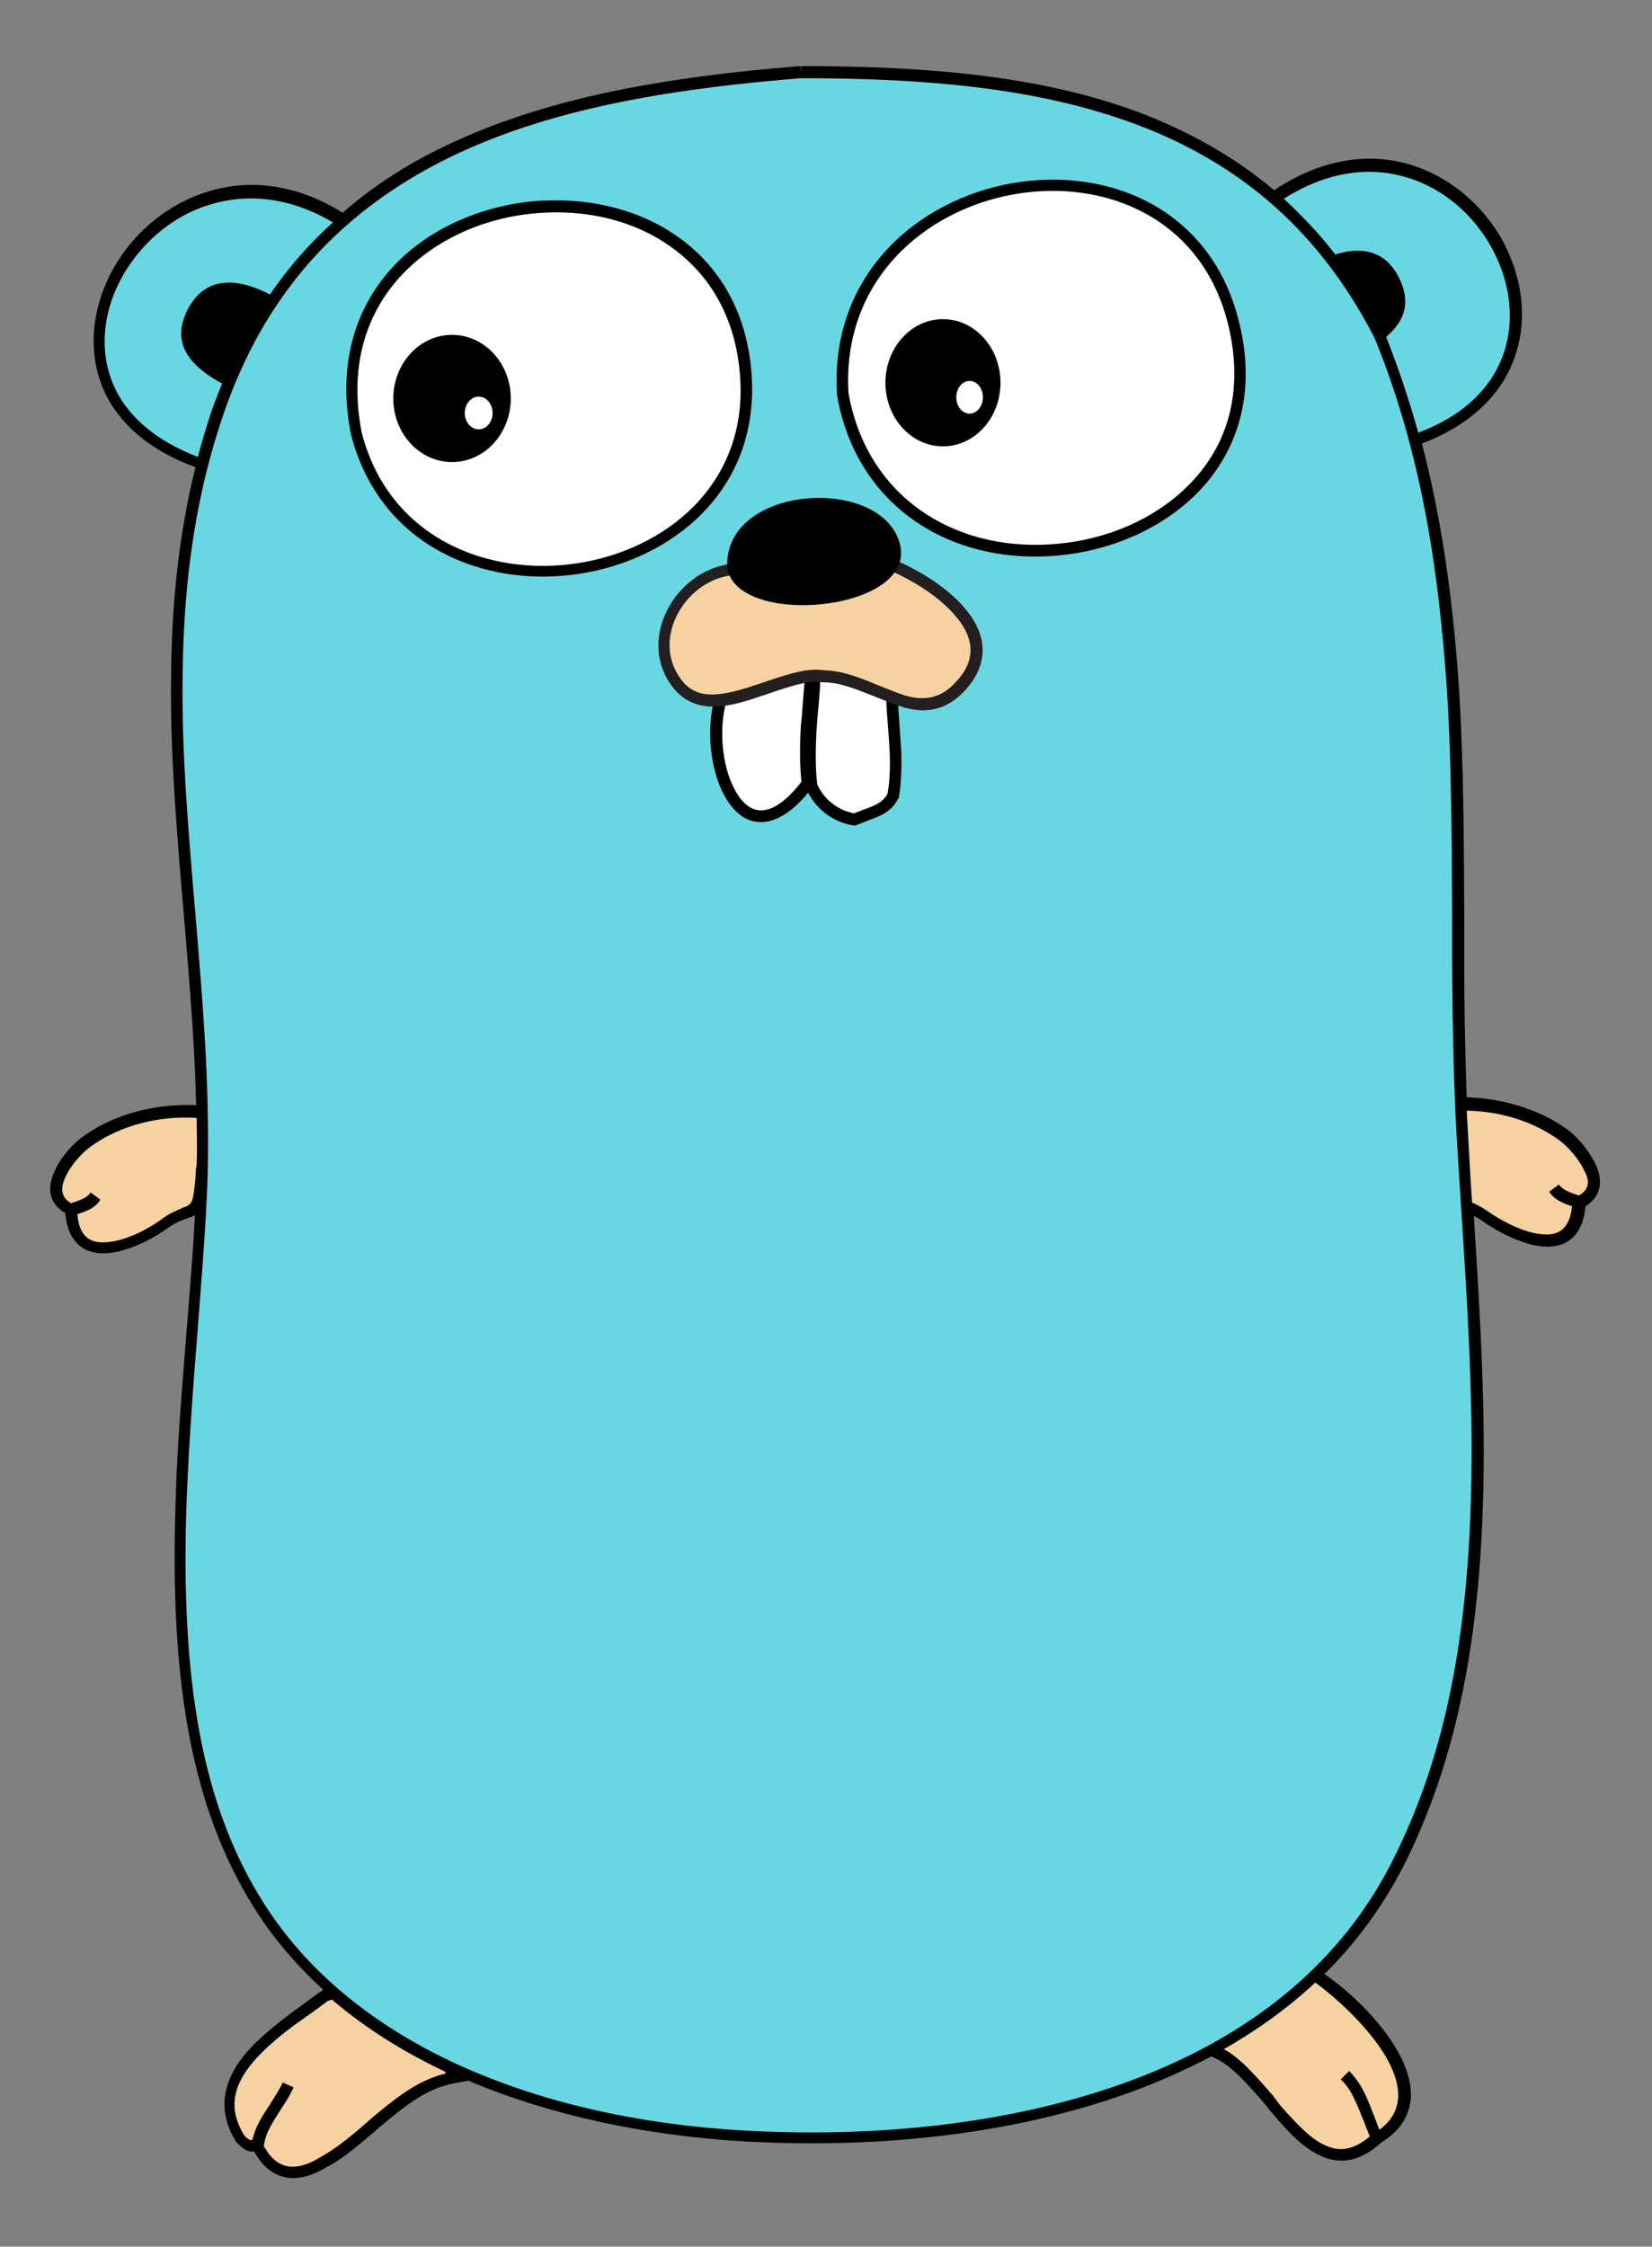 <?xml version="1.0" encoding="UTF-8" standalone="no"?>
<svg
   width="1839"
   height="2500"
   viewBox="0 0 256 348"
   preserveAspectRatio="xMinYMin meet"
   version="1.1"
   id="svg40"
   sodipodi:docname="gopher.svg"
   inkscape:version="1.1.1 (3bf5ae0d25, 2021-09-20)"
   xmlns:inkscape="http://www.inkscape.org/namespaces/inkscape"
   xmlns:sodipodi="http://sodipodi.sourceforge.net/DTD/sodipodi-0.dtd"
   xmlns="http://www.w3.org/2000/svg"
   xmlns:svg="http://www.w3.org/2000/svg">
  <rect x="0" y="0" width="256" height="348" fill="#808080" stroke="none"/>
  <defs
     id="defs44" />
  <sodipodi:namedview
     id="namedview42"
     pagecolor="#ffffff"
     bordercolor="#666666"
     borderopacity="1.0"
     inkscape:pageshadow="2"
     inkscape:pageopacity="0.0"
     inkscape:pagecheckerboard="0"
     showgrid="false"
     inkscape:zoom="0.3328"
     inkscape:cx="920.97356"
     inkscape:cy="1251.5024"
     inkscape:window-width="1920"
     inkscape:window-height="1017"
     inkscape:window-x="1912"
     inkscape:window-y="-8"
     inkscape:window-maximized="1"
     inkscape:current-layer="svg40" />
  <path
     d="m 10.866,187.335 c 0.469,9.667 10.136,5.162 14.453,2.159 4.13,-2.909 5.35,-0.469 5.725,-6.101 0.282,-3.754 0.657,-7.414 0.469,-11.168 -6.288,-0.563 -13.045,0.938 -18.208,4.692 -2.721,1.877 -7.601,8.072 -2.44,10.418 M 203.542,306.15 c 7.414,4.599 21.023,18.489 9.854,25.247 -10.699,9.761 -16.705,-10.794 -26.091,-13.609 4.035,-5.537 9.103,-10.605 16.237,-11.638 z M 70.836,321.823 c -8.728,1.314 -13.609,9.198 -20.929,13.234 -6.851,4.035 -9.479,-1.314 -10.043,-2.44 -1.032,-0.469 -0.938,0.469 -2.628,-1.22 -6.381,-10.043 6.57,-17.362 13.327,-22.337 9.385,-1.877 15.298,6.288 20.272,12.764 z M 244.742,186.115 c -0.469,9.667 -10.136,5.162 -14.453,2.159 -4.13,-2.909 -5.35,-0.469 -5.725,-6.101 -0.283,-3.754 -0.658,-7.414 -0.469,-11.168 6.287,-0.563 13.044,0.938 18.207,4.692 2.629,1.877 7.602,8.072 2.44,10.418"
     fill="#f6d2a2"
     id="path2"
     style="stroke-width:0.942" />
  <path
     d="M 219.121,68.238 C 252.625,56.413 226.441,10.521 197.253,30.792 178.108,14.368 151.736,11.364 124.049,11.364 96.928,13.524 71.118,18.498 53.099,34.264 24.004,15.493 -2.837,60.542 31.324,71.899 c -9.572,37.164 1.313,75.08 -0.188,112.902 -1.408,33.975 -10.323,79.491 8.541,109.993 16.049,26.091 50.585,35.382 79.023,36.415 36.32,1.313 80.336,-7.602 97.98,-42.796 16.893,-33.505 12.201,-75.269 10.043,-111.401 -2.159,-36.508 1.877,-73.579 -7.602,-108.774 z"
     fill="#69d7e2"
     id="path4"
     style="stroke-width:0.942" />
  <path
     d="m 247.276,180.39 c -0.938,-1.971 -2.721,-4.224 -4.41,-5.444 -4.317,-3.097 -9.855,-4.786 -15.58,-4.974 -0.187,-5.819 -0.375,-12.201 -0.375,-20.272 v -7.321 c -0.094,-23.087 -0.376,-33.223 -1.689,-45.893 -1.033,-9.947 -2.629,-19.145 -4.88,-27.779 7.602,-2.909 12.576,-7.696 14.547,-13.89 1.877,-5.725 0.938,-12.2 -2.252,-17.925 -3.285,-5.631 -8.541,-9.855 -14.641,-11.544 -6.57,-1.784 -13.702,-0.469 -20.554,4.129 -6.101,-5.161 -13.139,-9.103 -21.023,-12.107 -13.984,-5.16 -30.219,-7.131 -52.275,-7.131 v 0.938 l -0.094,-0.938 c -23.556,1.877 -41.013,5.537 -55.466,12.576 -5.819,2.815 -10.98,6.194 -15.485,10.136 -6.946,-4.317 -14.172,-5.35 -20.835,-3.284 -6.194,1.877 -11.544,6.288 -14.735,12.013 -3.191,5.725 -3.942,12.294 -1.784,17.926 2.159,5.63 7.132,10.042 14.547,12.764 -2.346,9.478 -3.566,19.521 -3.754,30.595 -0.188,10.793 0.281,19.428 1.97,38.948 1.22,14.547 1.689,21.21 1.878,29.282 -6.382,-0.282 -12.764,1.408 -17.551,4.88 -1.689,1.22 -3.566,3.379 -4.41,5.443 -1.22,2.629 -0.751,4.975 1.689,6.382 0.375,4.505 2.909,6.569 6.757,6.194 2.815,-0.282 6.194,-1.784 9.103,-3.848 a 10.56,10.56 0 0 1 1.971,-1.126 c 0.282,-0.094 0.469,-0.188 0.751,-0.283 0,0 0.562,-0.187 0.751,-0.281 0.281,-0.094 0.562,-0.188 0.75,-0.376 -0.187,4.411 -0.562,9.01 -1.408,19.522 -0.938,11.824 -1.408,18.301 -1.595,25.527 -0.845,26.841 2.346,46.362 11.919,61.847 3.004,4.88 6.664,9.198 10.981,13.14 -0.845,0.562 -4.411,3.191 -5.537,4.035 -3.942,3.004 -6.663,5.537 -8.259,8.352 -2.064,3.66 -2.064,7.321 0.282,11.169 l 0.094,0.094 0.094,0.094 c 1.032,1.032 1.595,1.313 2.346,1.313 h 0.28 c 0.094,0.188 0.188,0.282 0.283,0.469 0.281,0.469 0.562,0.844 0.844,1.22 2.346,2.722 5.63,3.379 10.042,0.751 2.346,-1.22 4.035,-2.629 7.601,-5.631 l 0.188,-0.188 c 5.725,-4.88 8.54,-6.662 12.764,-7.32 L 72.619,322.293 c 0.562,0.283 1.126,0.47 1.783,0.751 13.327,5.35 28.812,8.259 44.486,8.823 20.272,0.751 39.793,-1.784 56.31,-7.79 4.411,-1.595 8.541,-3.473 12.483,-5.537 2.44,0.938 4.504,2.909 8.447,7.508 0.187,0.188 0.187,0.188 0.281,0.375 0.188,0.188 0.188,0.283 0.283,0.376 0.187,0.282 0.468,0.469 0.656,0.751 3.098,3.659 5.163,5.443 7.509,6.476 3.096,1.313 6.1,0.657 9.197,-2.159 5.444,-3.379 5.819,-8.634 2.252,-14.641 -2.534,-4.223 -6.944,-8.634 -11.073,-11.449 4.88,-4.786 9.103,-10.511 12.388,-16.987 9.01,-18.019 12.483,-39.042 12.295,-66.071 -0.094,-9.573 -0.47,-17.925 -1.502,-33.881 v -0.468 c 0.469,0.187 0.938,0.469 1.408,0.844 2.909,1.971 6.288,3.566 9.103,3.848 3.848,0.376 6.382,-1.689 6.757,-6.194 2.346,-1.502 2.815,-3.848 1.595,-6.476 z M 217.432,27.319 c 5.631,1.502 10.512,5.444 13.515,10.699 3.004,5.255 3.848,11.169 2.159,16.424 -1.783,5.537 -6.288,9.948 -13.327,12.576 a 152.67,152.67 0 0 0 -4.974,-14.829 c 2.722,-2.346 4.035,-5.255 1.877,-9.384 -2.158,-4.13 -5.912,-4.6 -9.761,-3.38 -2.44,-3.191 -5.161,-6.006 -7.976,-8.634 6.194,-3.942 12.576,-5.068 18.488,-3.473 z M 17.342,59.041 c -1.971,-5.069 -1.314,-11.074 1.689,-16.33 3.003,-5.256 7.883,-9.385 13.702,-11.074 6.006,-1.784 12.482,-0.939 18.864,2.815 a 61.751,61.751 0 0 0 -9.761,11.169 c -4.88,-2.534 -9.854,-3.004 -12.669,2.158 -2.909,5.538 0.469,9.01 5.255,11.638 -0.657,1.596 -1.314,3.285 -1.877,4.975 -0.658,2.064 -1.314,4.223 -1.877,6.381 C 23.818,68.144 19.313,64.109 17.342,59.041 Z M 28.698,186.96 c -0.094,0 -0.658,0.187 -0.658,0.281 -0.281,0.094 -0.562,0.188 -0.844,0.376 -0.751,0.282 -1.502,0.751 -2.252,1.313 -2.629,1.878 -5.82,3.285 -8.26,3.473 -2.815,0.282 -4.41,-0.938 -4.692,-4.317 1.971,-0.657 2.815,-1.126 3.566,-2.252 l -1.502,-1.127 c -0.562,0.751 -1.126,1.033 -2.815,1.595 -0.094,0 -0.094,0 -0.188,0.094 -1.501,-0.845 -1.783,-2.159 -0.937,-4.035 0.751,-1.689 2.44,-3.66 3.848,-4.692 4.505,-3.285 10.511,-4.88 16.517,-4.505 0,2.346 0.094,4.692 0,6.944 0,0.283 0,0.47 -0.094,0.752 -0.093,1.313 -0.093,1.877 -0.187,2.534 -0.281,2.721 -0.469,3.096 -1.501,3.566 z m 28.343,141.62 -0.188,0.188 c -3.472,3.003 -5.161,4.223 -7.32,5.443 -3.566,2.159 -6.006,1.689 -7.696,-0.375 -0.282,-0.283 -0.469,-0.658 -0.657,-0.939 -0.094,-0.094 -0.188,-0.281 -0.282,-0.375 v -0.094 c 0.188,-1.689 0.845,-2.909 2.534,-5.537 0.094,-0.094 0.094,-0.094 0.094,-0.187 1.032,-1.502 1.501,-2.346 1.97,-3.379 l -1.689,-0.751 c -0.375,0.845 -0.844,1.596 -1.784,3.097 -0.094,0.094 -0.094,0.094 -0.094,0.188 -1.688,2.44 -2.44,3.941 -2.815,5.63 H 39.021 38.739 c -0.188,-0.094 -0.469,-0.282 -0.844,-0.657 -3.66,-5.819 -0.751,-10.793 7.507,-16.987 1.033,-0.75 4.505,-3.19 5.444,-3.941 0.188,0 0.375,-0.094 0.563,-0.188 5.067,4.318 10.98,8.072 17.55,11.169 0,0.094 0.094,0.188 0.187,0.283 -3.848,0.937 -6.851,2.909 -12.107,7.413 z m 157.576,-10.229 c 2.909,4.88 2.815,8.822 -0.845,11.544 -0.281,-0.563 -0.469,-1.22 -0.844,-2.159 0,-0.094 0,-0.094 -0.094,-0.188 -1.313,-3.566 -2.158,-5.067 -3.754,-6.756 l -1.314,1.313 c 1.408,1.314 2.065,2.722 3.379,6.006 0,0.094 0,0.094 0.094,0.188 0.469,1.219 0.751,1.97 1.033,2.628 -2.44,2.064 -4.599,2.44 -6.851,1.408 -1.971,-0.845 -3.848,-2.629 -6.851,-6.006 -0.187,-0.188 -0.375,-0.469 -0.562,-0.751 -0.094,-0.094 -0.188,-0.188 -0.283,-0.376 -0.187,-0.187 -0.187,-0.187 -0.281,-0.375 -3.473,-4.035 -5.537,-6.194 -7.79,-7.415 5.256,-3.003 9.949,-6.381 14.172,-10.323 3.941,2.909 8.352,7.226 10.793,11.263 z m 1.313,-30.408 c -8.071,16.236 -22.336,27.686 -41.482,34.631 -16.33,5.913 -35.663,8.353 -55.653,7.602 -34.443,-1.22 -64.287,-13.233 -78.271,-35.945 -9.385,-15.111 -12.483,-34.35 -11.638,-60.816 0.282,-7.226 0.657,-13.702 1.595,-25.527 1.033,-13.327 1.314,-17.175 1.596,-23.181 0.187,-4.317 0.187,-8.728 0.094,-13.42 C 31.983,163.028 31.514,156.458 30.294,141.723 28.604,122.202 28.135,113.661 28.323,102.962 28.605,88.886 30.481,76.496 34.423,64.766 40.803,45.713 52.535,32.855 69.429,24.503 83.6,17.56 100.775,13.993 124.144,12.115 c 21.868,0 37.822,1.971 51.618,7.039 16.517,6.101 28.812,16.799 37.258,33.224 5.444,13.326 8.635,27.686 10.324,44.203 1.313,12.576 1.595,22.712 1.689,45.705 v 7.321 c 0.094,11.356 0.281,19.333 0.751,27.311 0.188,3.097 0.281,4.411 0.75,11.825 1.033,15.955 1.409,24.214 1.502,33.786 0.188,26.935 -3.191,47.676 -12.107,65.414 z m 28.718,-102.767 c -0.094,0 -0.187,-0.094 -0.281,-0.094 -1.689,-0.562 -2.253,-0.938 -2.816,-1.595 l -1.502,1.126 c 0.845,1.127 1.689,1.596 3.567,2.252 -0.376,3.38 -1.971,4.6 -4.692,4.318 -2.44,-0.188 -5.632,-1.689 -8.26,-3.473 -0.751,-0.562 -1.501,-0.938 -2.252,-1.313 -0.094,0 -0.188,-0.094 -0.283,-0.094 -0.375,-5.161 -0.375,-6.476 -0.562,-9.198 l -0.282,-5.068 c 5.256,0.094 10.418,1.689 14.359,4.599 1.409,1.033 3.098,3.004 3.849,4.692 0.938,1.596 0.751,3.004 -0.845,3.849 z"
     id="path6"
     style="stroke-width:0.942" />
  <path
     d="m 138.278,108.153 c 0.094,4.786 1.033,10.042 0.188,15.11 -1.314,2.44 -3.754,2.723 -5.912,3.66 -3.004,-0.469 -5.538,-2.44 -6.757,-5.255 -0.751,-5.725 0.188,-11.169 0.469,-16.893 0,-0.188 3.566,0.094 6.757,1.033 2.721,0.844 5.255,2.252 5.255,2.346 z m -26.56,0.375 c -2.629,9.949 3.473,26.185 13.515,12.858 -0.751,-5.631 0.094,-11.074 0.375,-16.611 0.094,-0.469 -13.795,3.097 -13.89,3.754 z"
     fill="#ffffff"
     id="path8"
     style="stroke-width:0.942" />
  <path
     d="m 139.404,112.564 c -0.188,-2.816 -0.282,-3.942 -0.282,-5.35 v -0.657 l -0.657,-0.188 -11.825,-3.659 V 102.052 l -1.22,0.283 h -0.094 v 0.093 l -13.326,3.379 -0.469,0.094 -0.188,0.468 c -2.064,4.975 -1.595,12.483 1.033,17.082 3.004,5.255 7.883,5.349 12.858,-0.658 a 9.603,9.603 0 0 0 7.038,5.069 h 0.283 l 0.281,-0.094 c 0.376,-0.188 0.751,-0.283 1.409,-0.563 0.094,0 0.094,0 0.187,-0.094 2.721,-0.938 3.848,-1.689 4.786,-3.472 l 0.094,-0.094 v -0.188 c 0.281,-1.689 0.375,-3.473 0.375,-5.443 0,-1.409 -0.094,-2.723 -0.282,-5.35 z m -15.016,-3.473 c -0.094,1.689 -0.187,2.346 -0.281,3.284 -0.188,3.473 -0.188,6.101 0.094,8.728 -4.412,5.631 -7.884,5.631 -10.23,1.408 -2.253,-3.941 -2.723,-10.605 -1.033,-15.015 l 11.824,-3.004 c -0.093,1.22 -0.187,2.44 -0.375,4.599 z m 13.14,13.89 c -0.657,1.126 -1.502,1.689 -3.755,2.44 -0.094,0 -0.094,0 -0.187,0.093 -0.562,0.188 -0.938,0.375 -1.22,0.469 -2.534,-0.469 -4.692,-2.159 -5.725,-4.505 -0.282,-2.534 -0.282,-5.162 -0.094,-8.634 0.094,-0.939 0.094,-1.596 0.283,-3.285 0.187,-2.158 0.281,-3.472 0.281,-4.692 l 10.23,3.097 c 0,1.22 0.094,2.346 0.282,4.786 0.187,2.534 0.281,3.848 0.281,5.35 0,1.783 -0.094,3.379 -0.375,4.88 z"
     id="path10"
     style="stroke-width:0.942" />
  <g
     transform="matrix(0.942,0,0,0.942,53.066,30.756)"
     id="g20">
    <path
       d="m 2.291,38.749 c 9.164,35.66 66.241,26.496 64.05,-9.264 C 63.75,-13.348 -6.475,-5.08 2.29,38.749"
       fill="#ffffff"
       id="path12" />
    <path
       d="M 67.337,29.385 C 66.739,19.025 62.157,10.957 54.587,5.877 47.813,1.295 38.848,-0.498 29.983,0.597 21.118,1.794 12.949,5.778 7.57,12.054 1.594,19.026 -0.697,28.19 1.395,38.749 l 0.896,-0.2 -0.896,0.2 C 10.758,75.405 69.528,66.54 67.337,29.385 Z M 3.187,38.55 C 1.195,28.49 3.387,19.923 8.965,13.448 14.045,7.571 21.715,3.687 30.182,2.591 c 8.467,-1.096 16.934,0.598 23.31,4.98 7.071,4.782 11.355,12.253 11.952,22.114 2.092,34.764 -53.391,43.132 -62.256,8.865 z"
       id="path14" />
    <ellipse
       cx="18.03"
       cy="32.872"
       rx="9.662"
       ry="10.459"
       id="ellipse16" />
    <ellipse
       fill="#ffffff"
       cx="22.412"
       cy="35.262"
       rx="2.291"
       ry="2.689"
       id="ellipse18" />
  </g>
  <g
     transform="matrix(0.942,0,0,0.942,129.516,27.102)"
     id="g30">
    <path
       d="M 1.195,35.96 C 8.268,76.9 75.206,66.042 65.544,24.803 56.878,-12.252 -1.196,-1.992 1.195,35.96"
       fill="#ffffff"
       id="path22" />
    <path
       d="M 66.44,24.604 C 57.575,-13.547 -2.19,-3.088 0.2,36.059 v 0.1 C 3.486,55.483 20.72,65.345 39.745,62.157 48.41,60.663 56.18,56.48 61.26,50.304 66.838,43.43 68.83,34.565 66.44,24.604 Z M 59.767,49.108 C 54.985,54.886 47.714,58.87 39.446,60.265 21.416,63.253 5.279,53.989 2.092,35.86 -0.1,-0.996 56.28,-10.858 64.647,25.002 c 2.192,9.463 0.399,17.731 -4.88,24.106 z"
       id="path24" />
    <ellipse
       cx="17.631"
       cy="34.167"
       rx="9.463"
       ry="10.459"
       id="ellipse26" />
    <ellipse
       fill="#ffffff"
       cx="22.014"
       cy="36.557"
       rx="2.191"
       ry="2.689"
       id="ellipse28" />
  </g>
  <g
     id="g38"
     transform="matrix(0.942,0,0,0.942,7.393,10.05)">
    <path
       d="m 112.785,83.002 c -7.87,0.697 -14.245,9.961 -10.16,17.332 5.378,9.762 17.431,-0.896 24.902,0.1 8.666,0.2 15.739,9.164 22.612,1.594 7.67,-8.368 -3.287,-16.536 -11.954,-20.122 z"
       fill="#f6d2a2"
       id="path32" />
    <path
       d="m 151.135,89.676 c -2.69,-3.387 -7.371,-6.475 -12.452,-8.567 l -0.199,-0.1 h -0.199 l -25.5,0.997 c -8.866,0.797 -15.24,11.057 -10.958,18.826 1.694,2.989 3.985,4.483 7.073,4.682 2.29,0.1 4.682,-0.398 8.367,-1.693 0.299,-0.1 0.697,-0.2 1.195,-0.399 4.981,-1.693 6.973,-2.191 8.965,-1.892 h 0.1 c 2.39,0 4.383,0.697 8.168,2.191 4.184,1.693 5.479,2.192 7.57,2.39 2.89,0.2 5.38,-0.796 7.67,-3.286 3.885,-4.284 3.686,-8.866 0.2,-13.149 z m -1.694,11.754 c -1.892,2.092 -3.785,2.79 -6.076,2.69 -1.793,-0.1 -2.988,-0.598 -6.973,-2.192 -3.984,-1.693 -6.175,-2.29 -8.765,-2.39 -2.49,-0.3 -4.582,0.199 -9.862,1.992 -0.498,0.199 -0.896,0.299 -1.195,0.398 -7.272,2.49 -10.758,2.291 -13.149,-2.092 -3.586,-6.474 1.893,-15.24 9.364,-15.937 l 25.201,-0.997 c 4.782,1.993 9.065,4.881 11.555,7.97 2.988,3.585 3.088,7.171 -0.1,10.558 z"
       fill="#231f20"
       id="path34" />
    <path
       d="m 140.178,78.719 c -3.088,-11.356 -28.987,-9.662 -28.39,3.885 1.295,10.06 31.378,7.37 28.39,-3.885 z"
       id="path36" />
  </g>
</svg>
